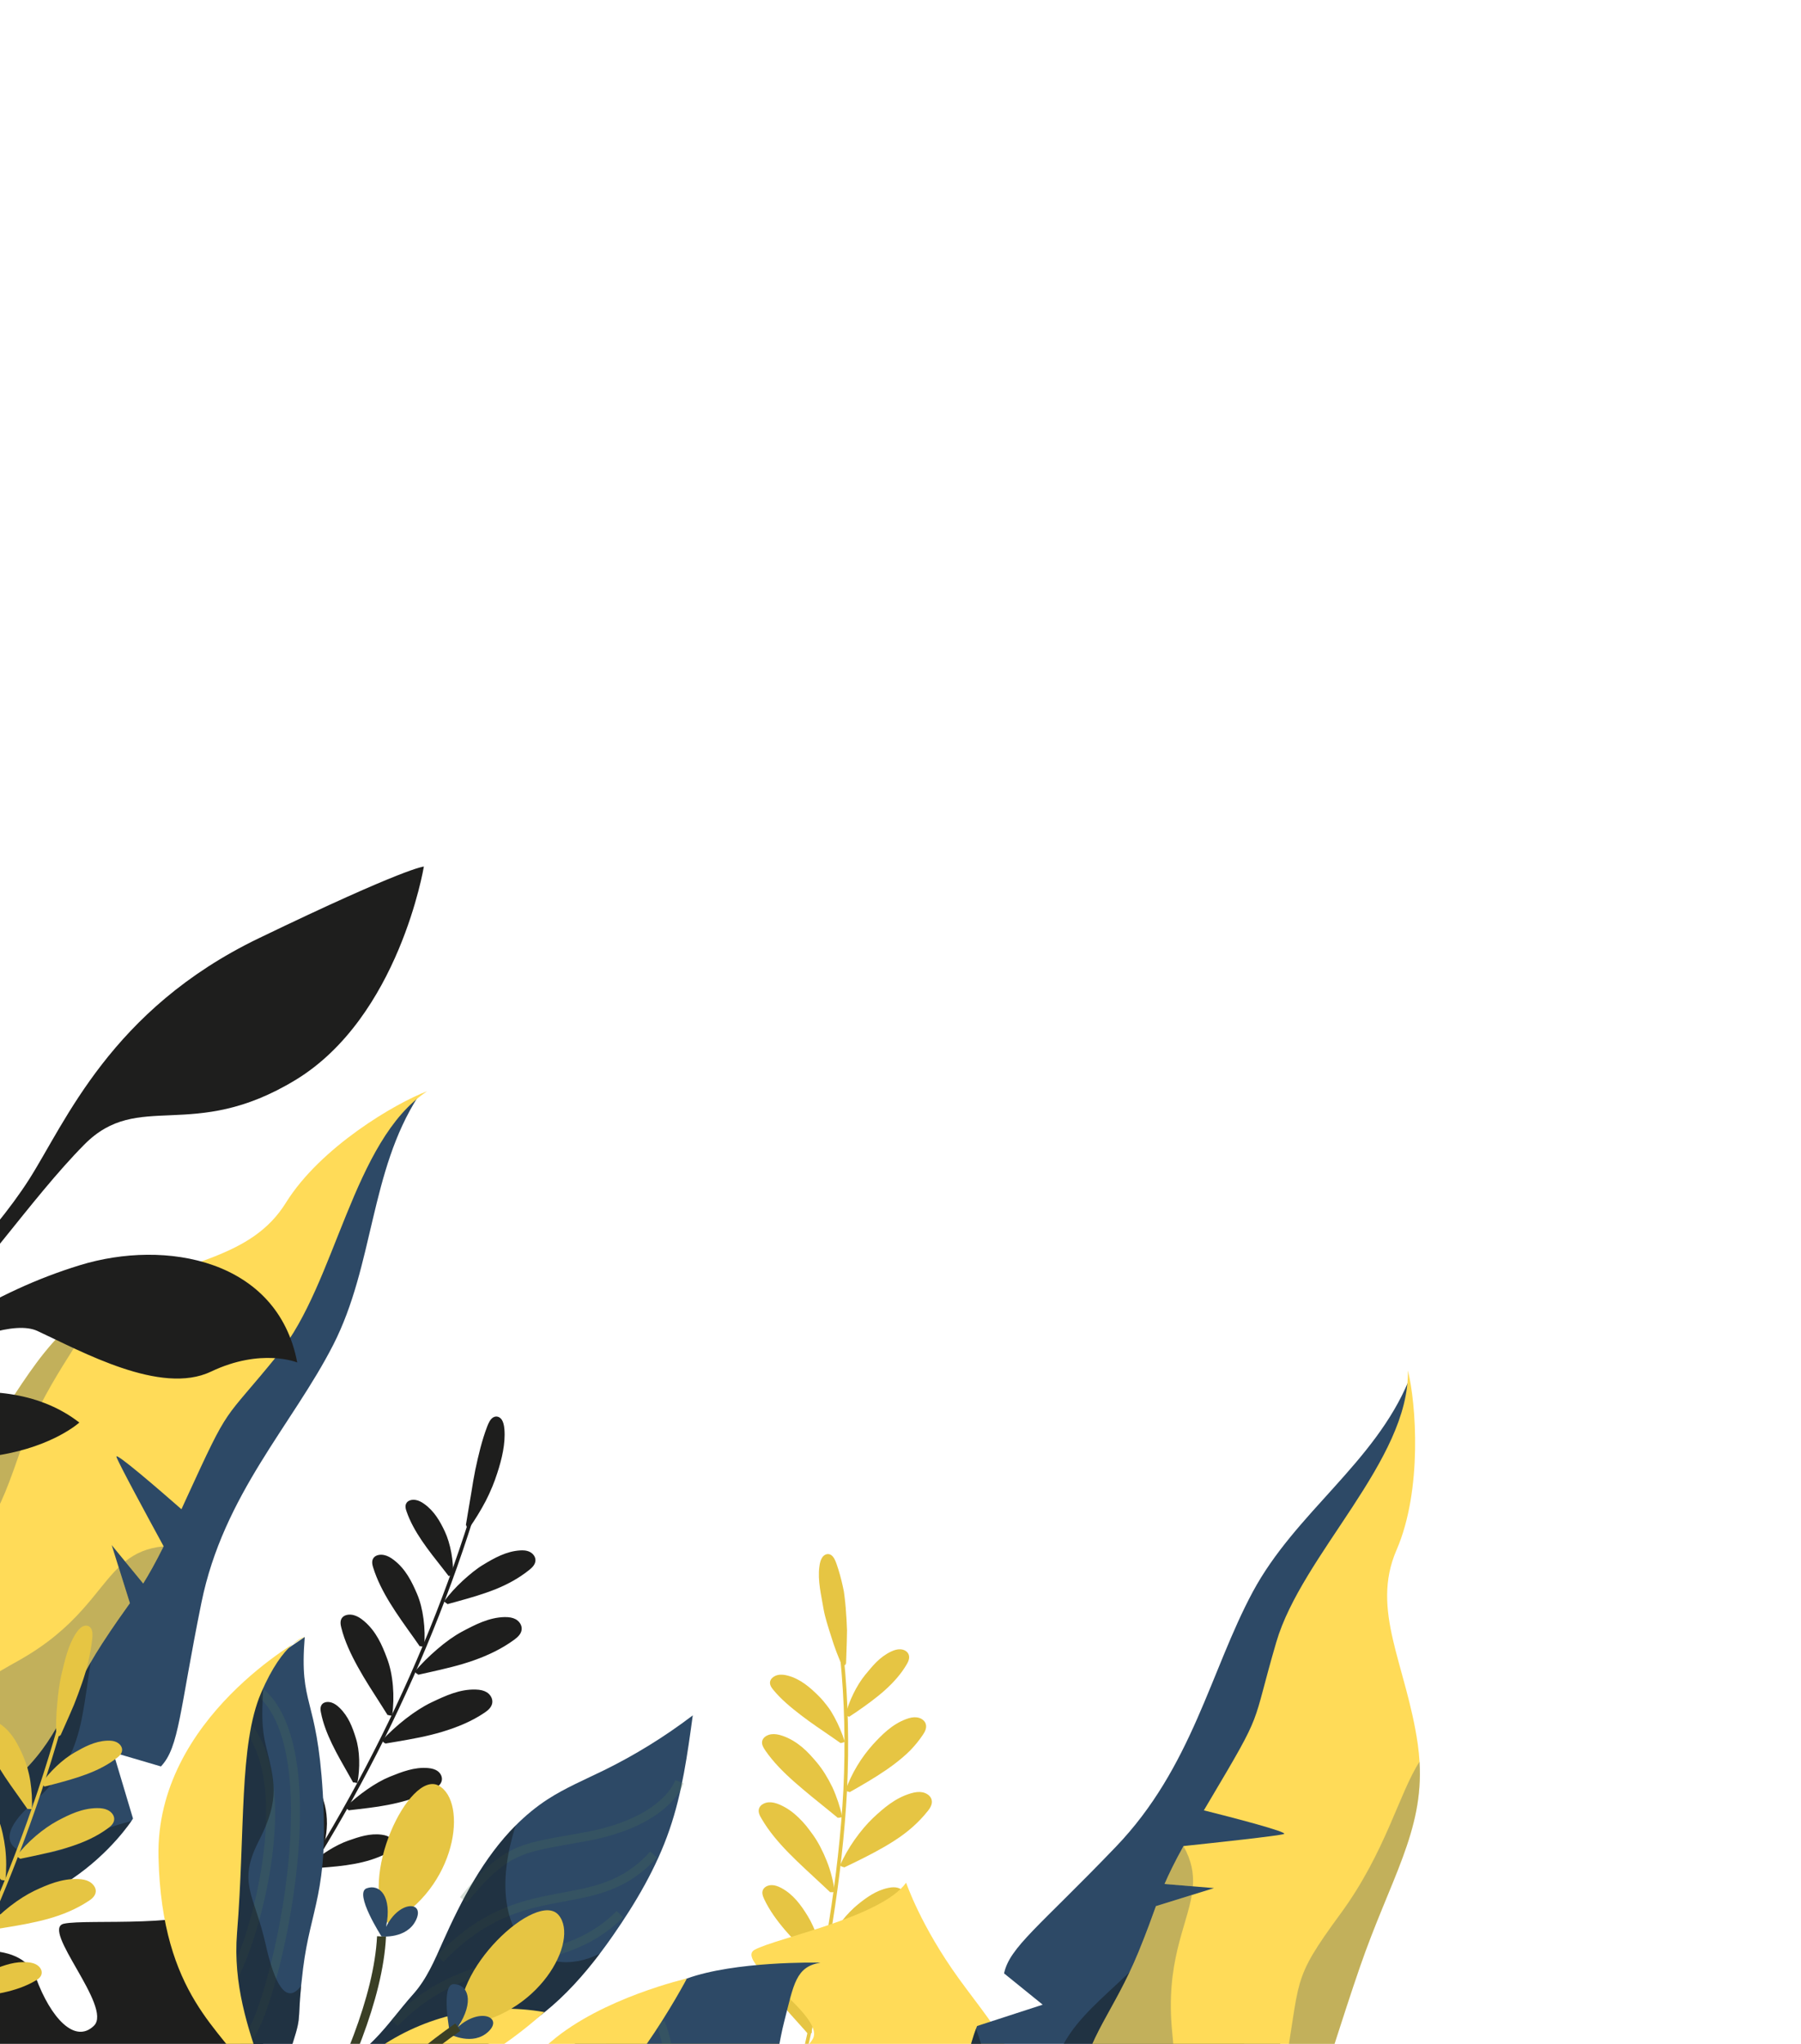 <svg width="201" height="228" viewBox="0 0 201 228" fill="none" xmlns="http://www.w3.org/2000/svg">
<path d="M24.882 222.707C37.165 206.794 46.722 188.699 52.813 169.427L52.425 169.303C46.346 188.526 36.815 206.585 24.56 222.457L24.882 222.707Z" fill="#1E1E1D"/>
<path d="M52.177 170.356C52.799 169.494 53.426 168.472 53.984 167.424C54.534 166.373 54.979 165.277 55.289 164.297C55.805 162.722 56.209 161.023 56.085 159.474C56.056 159.117 55.99 158.758 55.83 158.51C55.67 158.261 55.389 158.146 55.128 158.304C54.86 158.467 54.686 158.86 54.547 159.226C54.215 160.105 53.945 160.996 53.725 161.9C53.497 162.8 53.283 163.708 53.121 164.625C52.813 166.471 52.501 168.323 52.191 170.172" fill="#1E1E1D"/>
<path d="M52.339 170.484C52.991 169.578 53.636 168.523 54.198 167.46C54.749 166.391 55.186 165.308 55.489 164.357C56.01 162.766 56.423 161.05 56.296 159.447C56.255 158.962 56.163 158.625 56.008 158.385C55.771 158.023 55.373 157.917 55.035 158.121C54.715 158.316 54.525 158.732 54.365 159.152C53.769 160.719 53.394 162.341 53.045 163.967C52.88 164.78 52.744 165.601 52.616 166.422C52.476 167.24 52.344 168.053 52.204 168.862L51.994 170.141L52.07 170.156L52.021 170.226L52.339 170.484ZM55.426 158.456C55.522 158.477 55.604 158.556 55.66 158.639C55.78 158.818 55.849 159.095 55.883 159.501C56.005 161.021 55.605 162.689 55.095 164.235C54.841 165.041 54.474 165.947 54.041 166.863C53.589 167.773 53.056 168.685 52.508 169.513L52.604 168.932C52.74 168.13 52.876 167.319 53.012 166.507C53.137 165.69 53.273 164.879 53.437 164.069C53.781 162.459 54.153 160.85 54.735 159.308C54.86 158.976 55.017 158.62 55.224 158.493C55.299 158.45 55.365 158.441 55.426 158.456Z" fill="#1E1E1D"/>
<path d="M50.342 175.793C50.426 174.224 50.089 172.303 49.455 170.94C48.947 169.843 48.303 168.708 47.218 167.933C46.964 167.754 46.681 167.591 46.365 167.531C46.052 167.472 45.702 167.538 45.548 167.747C45.39 167.962 45.468 168.257 45.558 168.523C46.006 169.801 46.699 170.991 47.542 172.173C48.375 173.348 49.345 174.511 50.237 175.688" fill="#1E1E1D"/>
<path d="M50.081 175.824L50.142 175.774L50.143 175.789L50.553 175.799C50.638 174.127 50.268 172.174 49.647 170.846C49.125 169.733 48.477 168.571 47.34 167.763C46.999 167.521 46.703 167.383 46.406 167.33C45.983 167.252 45.581 167.368 45.391 167.626C45.145 167.956 45.301 168.388 45.371 168.596C46.153 170.882 47.829 172.954 49.454 175.016C49.666 175.279 49.873 175.554 50.081 175.824ZM46.47 167.767C46.666 167.825 46.871 167.935 47.104 168.103C48.164 168.863 48.782 169.97 49.275 171.035C49.803 172.162 50.133 173.752 50.16 175.224L49.776 174.733C48.171 172.701 46.527 170.671 45.759 168.453C45.684 168.238 45.618 168.005 45.721 167.871C45.814 167.746 46.076 167.687 46.335 167.733C46.376 167.742 46.421 167.754 46.47 167.767Z" fill="#1E1E1D"/>
<path d="M49.72 178.766C50.836 177.255 52.53 175.662 54.029 174.735C55.249 173.997 56.571 173.261 58.039 173.175C58.377 173.155 58.73 173.175 59.036 173.322C59.339 173.473 59.578 173.779 59.552 174.11C59.525 174.45 59.247 174.715 58.979 174.934C57.675 175.989 56.225 176.729 54.666 177.304C53.106 177.88 51.477 178.305 49.882 178.744" fill="#1E1E1D"/>
<path d="M49.926 178.951L51.035 178.646C52.441 178.26 53.876 177.848 55.255 177.302C56.627 176.753 57.924 176.053 59.092 175.109C59.401 174.857 59.722 174.542 59.757 174.112C59.792 173.656 59.463 173.285 59.126 173.12C58.746 172.931 58.322 172.937 58.037 172.955C56.509 173.048 55.167 173.802 53.932 174.55C53.189 174.993 52.419 175.628 51.645 176.335C50.875 177.044 50.148 177.842 49.557 178.641L49.877 178.895L49.901 178.862L49.926 178.951ZM58.772 173.459C58.828 173.476 58.886 173.499 58.935 173.527C59.192 173.652 59.356 173.893 59.343 174.11C59.324 174.352 59.097 174.566 58.856 174.762C57.723 175.679 56.445 176.361 55.108 176.907C53.747 177.444 52.329 177.852 50.942 178.235L50.245 178.429C51.368 177.039 52.858 175.71 54.12 174.931C55.313 174.21 56.6 173.487 58.034 173.401C58.335 173.373 58.575 173.395 58.772 173.459Z" fill="#1E1E1D"/>
<path d="M47.14 183.674C47.303 181.804 47.065 179.532 46.35 177.871C45.78 176.535 45.102 175.175 43.846 174.197C43.557 173.97 43.224 173.765 42.855 173.681C42.484 173.594 42.066 173.655 41.871 173.887C41.67 174.13 41.744 174.483 41.839 174.798C42.07 175.562 42.386 176.309 42.762 177.047C43.135 177.783 43.554 178.503 44.017 179.22C44.942 180.657 46.009 182.08 47.02 183.537" fill="#1E1E1D"/>
<path d="M46.858 183.671L46.941 183.605L46.935 183.658L47.342 183.689C47.512 181.706 47.237 179.4 46.535 177.783C45.955 176.432 45.278 175.045 43.971 174.034C43.587 173.735 43.247 173.558 42.904 173.479C42.416 173.365 41.947 173.477 41.715 173.758C41.418 174.115 41.572 174.616 41.646 174.859C42.498 177.604 44.341 180.129 46.154 182.665C46.387 183.001 46.619 183.337 46.858 183.671ZM42.974 173.929C43.204 174.011 43.447 174.152 43.72 174.365C44.95 175.323 45.603 176.66 46.163 177.963C46.77 179.367 47.045 181.323 46.973 183.105L46.483 182.411C44.701 179.91 42.86 177.415 42.037 174.745C41.955 174.466 41.891 174.188 42.03 174.022C42.159 173.866 42.487 173.806 42.808 173.883C42.862 173.895 42.917 173.906 42.974 173.929Z" fill="#1E1E1D"/>
<path d="M46.435 186.638C47.12 185.797 47.982 184.948 48.882 184.182C49.769 183.407 50.718 182.719 51.619 182.228C53.084 181.445 54.62 180.651 56.306 180.617C56.697 180.612 57.102 180.647 57.446 180.834C57.789 181.022 58.049 181.391 58.014 181.773C57.975 182.167 57.642 182.462 57.325 182.705C55.76 183.857 54.02 184.631 52.21 185.22C50.397 185.808 48.479 186.198 46.618 186.619" fill="#1E1E1D"/>
<path d="M46.657 186.827L47.953 186.539C49.589 186.169 51.292 185.786 52.886 185.215C54.487 184.649 56.035 183.917 57.435 182.883C57.798 182.61 58.17 182.262 58.22 181.781C58.273 181.269 57.922 180.835 57.55 180.631C57.232 180.458 56.839 180.383 56.317 180.39C54.564 180.428 53.015 181.243 51.533 182.031C50.657 182.503 49.712 183.184 48.809 183.963C47.901 184.744 47.001 185.61 46.282 186.496L46.588 186.766L46.635 186.708L46.657 186.827ZM57.156 180.953C57.222 180.976 57.285 181.006 57.342 181.038C57.643 181.201 57.83 181.502 57.805 181.764C57.777 182.056 57.502 182.304 57.211 182.525C54.474 184.539 51.151 185.404 47.879 186.119L46.972 186.322C47.658 185.538 48.481 184.784 49.286 184.104C50.095 183.426 50.929 182.837 51.703 182.42C52.413 182.037 53.155 181.653 53.922 181.358C54.68 181.063 55.469 180.855 56.298 180.842C56.649 180.833 56.928 180.867 57.156 180.953Z" fill="#1E1E1D"/>
<path d="M43.562 191.369C43.846 189.365 43.705 186.895 43.002 185.069C42.455 183.6 41.798 182.103 40.492 180.99C40.188 180.731 39.838 180.489 39.442 180.379C39.045 180.269 38.6 180.315 38.372 180.556C38.139 180.804 38.2 181.188 38.288 181.532C38.697 183.19 39.513 184.813 40.428 186.408C41.347 188.005 42.428 189.595 43.439 191.221" fill="#1E1E1D"/>
<path d="M43.269 191.34L43.367 191.274L43.356 191.343L43.763 191.392C44.071 189.272 43.876 186.763 43.192 184.988C42.637 183.501 41.986 181.984 40.62 180.827C40.218 180.486 39.86 180.281 39.493 180.179C39.069 180.059 38.522 180.094 38.221 180.416C37.889 180.776 38.026 181.315 38.091 181.576C38.46 183.062 39.15 184.526 39.941 185.959C40.729 187.389 41.656 188.804 42.558 190.215C42.796 190.59 43.034 190.966 43.269 191.34ZM39.568 180.637C39.816 180.737 40.074 180.901 40.359 181.144C41.638 182.238 42.276 183.711 42.811 185.144C43.412 186.708 43.613 188.862 43.422 190.791L42.903 189.973C42.011 188.578 41.092 187.181 40.314 185.775C39.519 184.359 38.847 182.928 38.488 181.475C38.412 181.167 38.361 180.858 38.522 180.687C38.676 180.521 39.038 180.475 39.389 180.574C39.448 180.593 39.507 180.612 39.568 180.637Z" fill="#1E1E1D"/>
<path d="M42.759 194.306C44.265 192.691 46.35 190.999 48.237 190.097C49.766 189.383 51.338 188.642 53.064 188.696C53.459 188.707 53.871 188.764 54.208 188.972C54.545 189.179 54.792 189.564 54.734 189.952C54.67 190.351 54.321 190.632 53.988 190.861C50.713 193.051 46.791 193.651 42.948 194.295" fill="#1E1E1D"/>
<path d="M42.972 194.504L44.307 194.279C45.993 193.994 47.718 193.683 49.365 193.184C51.015 192.687 52.639 192.03 54.089 191.048C54.466 190.792 54.863 190.458 54.938 189.972C55.017 189.456 54.687 189.001 54.322 188.778C54.006 188.583 53.614 188.49 53.086 188.474C51.3 188.419 49.701 189.174 48.164 189.902C46.334 190.77 44.203 192.46 42.615 194.164L42.908 194.45L42.96 194.39L42.972 194.504ZM53.91 189.071C53.978 189.1 54.041 189.13 54.096 189.165C54.392 189.345 54.571 189.66 54.53 189.926C54.485 190.223 54.193 190.462 53.884 190.672C52.48 191.638 50.872 192.276 49.247 192.768C48.429 193.011 47.602 193.212 46.773 193.393C45.936 193.57 45.088 193.717 44.257 193.859L43.308 194.019C44.817 192.514 46.68 191.062 48.31 190.292C49.808 189.593 51.351 188.863 53.04 188.916C53.403 188.927 53.683 188.976 53.91 189.071Z" fill="#1E1E1D"/>
<path d="M39.684 198.863C39.978 197.318 39.982 195.406 39.517 193.95C39.154 192.786 38.71 191.584 37.746 190.653C37.524 190.44 37.265 190.235 36.963 190.131C36.662 190.028 36.309 190.041 36.123 190.222C35.931 190.409 35.962 190.711 36.015 190.984C36.531 193.635 38.147 196.141 39.602 198.742" fill="#1E1E1D"/>
<path d="M39.418 198.855L39.482 198.816L39.48 198.828L39.883 198.9C40.198 197.259 40.166 195.303 39.71 193.881C39.342 192.694 38.895 191.473 37.89 190.505C37.59 190.215 37.317 190.035 37.035 189.938C36.623 189.797 36.21 189.851 35.981 190.077C35.69 190.363 35.772 190.81 35.815 191.026C36.279 193.41 37.623 195.693 38.914 197.961C39.084 198.257 39.253 198.557 39.418 198.855ZM37.027 190.377C37.211 190.466 37.396 190.602 37.602 190.802C38.539 191.708 38.966 192.881 39.321 194.018C39.709 195.22 39.766 196.821 39.577 198.271L39.273 197.737C38.636 196.62 37.984 195.498 37.441 194.373C36.895 193.245 36.431 192.094 36.218 190.948C36.177 190.729 36.15 190.485 36.27 190.37C36.385 190.256 36.65 190.241 36.9 190.329C36.94 190.342 36.983 190.357 37.027 190.377Z" fill="#1E1E1D"/>
<path d="M38.702 201.737C40.06 200.428 41.904 199.077 43.552 198.401C44.885 197.862 46.275 197.322 47.731 197.45C48.069 197.48 48.412 197.551 48.691 197.744C48.971 197.938 49.163 198.279 49.095 198.6C49.025 198.935 48.714 199.158 48.423 199.336C45.52 201.019 42.178 201.359 38.859 201.741" fill="#1E1E1D"/>
<path d="M38.879 201.948L40.028 201.815C40.753 201.73 41.488 201.642 42.224 201.53C42.95 201.417 43.671 201.279 44.389 201.106C45.823 200.763 47.221 200.275 48.521 199.521C48.858 199.318 49.217 199.052 49.304 198.629C49.386 198.24 49.189 197.808 48.818 197.553C48.554 197.373 48.219 197.27 47.765 197.231C46.246 197.1 44.84 197.66 43.49 198.203C41.887 198.857 40.002 200.208 38.568 201.587L38.847 201.888L38.878 201.859L38.879 201.948ZM48.423 197.841C48.478 197.868 48.528 197.896 48.574 197.931C48.809 198.095 48.943 198.356 48.898 198.57C48.851 198.805 48.6 198.987 48.334 199.146C47.081 199.884 45.701 200.354 44.293 200.693C42.885 201.031 41.444 201.229 40.002 201.394L39.282 201.478C40.624 200.29 42.227 199.169 43.621 198.603C44.265 198.337 44.938 198.078 45.62 197.895C46.298 197.709 46.994 197.608 47.703 197.668C48.001 197.694 48.236 197.751 48.423 197.841Z" fill="#1E1E1D"/>
<path d="M36.014 205.544C36.172 204.918 36.267 204.205 36.284 203.499C36.293 202.79 36.221 202.082 36.065 201.477C35.818 200.498 35.502 199.485 34.747 198.68C34.572 198.493 34.368 198.314 34.125 198.215C33.881 198.117 33.584 198.114 33.424 198.258C33.256 198.407 33.27 198.658 33.3 198.889C33.446 199.998 33.84 201.087 34.336 202.181C34.82 203.269 35.401 204.351 35.949 205.451" fill="#1E1E1D"/>
<path d="M35.763 205.543L35.836 205.505L36.213 205.59C36.383 204.919 36.476 204.177 36.489 203.451C36.492 202.719 36.415 202.013 36.264 201.415C36.021 200.462 35.692 199.381 34.897 198.531C34.657 198.275 34.438 198.115 34.202 198.02C33.858 197.884 33.501 197.913 33.289 198.099C33.021 198.336 33.071 198.724 33.097 198.911C33.23 199.91 33.56 200.898 33.981 201.881C34.396 202.86 34.89 203.822 35.38 204.783L35.763 205.543ZM34.147 198.452C34.291 198.528 34.439 198.648 34.596 198.82C35.324 199.605 35.625 200.586 35.866 201.534C35.992 202.019 36.058 202.584 36.075 203.173C36.084 203.757 36.031 204.362 35.931 204.942L35.745 204.581C34.799 202.707 33.752 200.772 33.499 198.851C33.476 198.675 33.465 198.486 33.556 198.407C33.642 198.329 33.854 198.326 34.044 198.404C34.078 198.418 34.112 198.432 34.147 198.452Z" fill="#1E1E1D"/>
<path d="M34.617 208.209C35.825 207.119 37.484 206.029 38.944 205.524C40.12 205.116 41.33 204.705 42.594 204.884C42.884 204.925 43.181 205.002 43.414 205.179C43.647 205.356 43.799 205.66 43.73 205.935C43.654 206.219 43.378 206.396 43.114 206.534C41.851 207.206 40.454 207.559 39.045 207.789C37.626 208.014 36.198 208.112 34.756 208.212" fill="#1E1E1D"/>
<path d="M34.757 208.428L35.762 208.359C38.266 208.166 40.897 207.928 43.191 206.731C43.498 206.566 43.826 206.348 43.925 205.979C44.014 205.636 43.858 205.246 43.541 205.003C43.316 204.83 43.029 204.725 42.63 204.671C41.31 204.484 40.07 204.906 38.884 205.322C37.464 205.817 35.757 206.899 34.481 208.053L34.746 208.365L34.755 208.356L34.757 208.428ZM43.156 205.282C43.202 205.308 43.243 205.336 43.28 205.361C43.467 205.503 43.57 205.729 43.524 205.894C43.475 206.082 43.255 206.225 43.025 206.344C40.814 207.508 38.211 207.738 35.749 207.931L35.207 207.974C36.361 207.003 37.797 206.148 38.995 205.725C40.143 205.335 41.321 204.924 42.548 205.101C42.803 205.137 43 205.195 43.156 205.282Z" fill="#1E1E1D"/>
<path d="M-56.66 254.475C-57.395 260.168 -52.796 272.813 -45.13 281.736C-40.889 286.68 -35.711 290.481 -29.978 291.328C-22.971 301.438 -15.057 306.61 -7.948 308.853C0.604 311.556 7.975 309.999 11.165 307.668C17.001 303.402 -7.437 289.08 -3.469 285.91C0.507 282.739 16.203 304.035 20.098 301.571C23.996 299.118 28.244 289.608 30.748 282.798C33.242 275.991 5.443 270.989 7.513 265.431C9.584 259.873 30.023 275.051 32.077 268.335C34.129 261.618 32.693 253.787 31.545 247.289C30.393 240.788 12.793 245.472 12.744 241.994C12.704 238.515 18.484 237.282 26.25 237.725C34.016 238.158 30.452 231.244 28.044 224.317C25.637 217.39 25.479 212.309 25.479 212.309C21.684 215.213 9.805 214.025 7.139 214.594C4.463 215.162 12.603 223.888 10.49 225.971C8.375 228.044 5.666 225.137 4.001 220.606C2.342 216.082 -5.489 217.518 -10.908 219.368C-16.324 221.221 -6.687 235.907 -10.773 237.475C-14.858 239.044 -15.936 224.16 -19.156 223.219C-22.379 222.286 -33.536 228.844 -37.383 234.781C-41.234 240.717 -26.706 260.869 -32.141 261.562C-37.573 262.256 -40.261 239.813 -43.011 241.096C-45.753 242.393 -55.525 245.63 -56.66 254.475ZM-17.248 250.527C-17.973 253.344 -20.681 254.22 -23.067 251.621C-23.633 251.006 -23.887 250.35 -23.909 249.703C-24.036 246.456 -18.437 243.357 -17.566 246.025C-16.983 247.789 -16.937 249.328 -17.248 250.527ZM-15.091 288.472C-13.911 287.581 -12.45 287.123 -11.375 287.822C-9.94 288.755 -9.786 290.476 -10.733 291.726C-11.509 292.772 -13.044 293.497 -15.22 293.186C-18.247 292.755 -17.088 289.989 -15.091 288.472ZM-21.948 260.578C-24.015 258.862 -19.975 257.016 -18.799 258.313C-17.164 260.124 -19.879 262.29 -21.948 260.578Z" fill="#1E1E1D"/>
<path opacity="0.29" d="M-48.119 269.543C-46.838 272.655 -46.336 277.344 -45.128 281.741C-40.888 286.685 -35.71 290.486 -29.977 291.333C-22.97 301.443 -15.056 306.615 -7.946 308.858C-5.3 304.551 -4.921 296.264 -10.736 291.724C-11.513 292.77 -13.048 293.495 -15.223 293.184C-18.249 292.758 -17.088 289.989 -15.093 288.475C-20.098 283.253 -15.799 276.966 -10.944 274.413C-5.331 271.457 -6.148 279.625 1.419 276.898C8.991 274.163 4.194 268.152 -0.687 265.507C-5.565 262.873 -4.051 256.472 1.006 253.951C6.069 251.435 10.605 256.227 10.611 251.747C10.617 247.267 8.034 247.177 6.653 244.435C5.269 241.69 14.5 234.76 11.96 232.588C9.418 230.411 5.354 228.559 3.691 233.546C2.09 238.381 0.371 243.393 0.264 243.702C-0.672 237.85 -4.218 243.717 -6.357 248.644C-8.504 253.58 -12.46 256.029 -16.512 251.289C-16.751 251.015 -16.994 250.757 -17.25 250.53C-17.975 253.347 -20.683 254.224 -23.069 251.625C-23.635 251.009 -23.89 250.353 -23.911 249.706C-25.706 250.753 -26.926 252.844 -26.645 255.532C-26.017 261.474 -21.79 265.532 -24.689 269.189C-27.588 272.845 -29.698 275.7 -32.365 273.705C-35.024 271.713 -37.103 262.719 -41.665 260.813C-46.228 258.902 -50.773 263.072 -48.119 269.543ZM-21.948 260.578C-24.015 258.862 -19.975 257.016 -18.799 258.313C-17.164 260.123 -19.879 262.29 -21.948 260.578Z" fill="#1E1E1D"/>
<path d="M46.694 122.281L44.586 123.947L37.379 129.252C37.379 129.252 26.99 142.297 26.682 143.04C26.365 143.782 -4.607 174.338 -4.607 174.338C-4.607 174.338 -6.106 176.26 -8.481 179.354C-16.391 189.643 -34.026 212.907 -38.679 221.705C-40.05 224.301 -40.296 225.634 -38.828 225.012C-38.418 224.839 -37.972 224.659 -37.491 224.475C-28.627 221.1 -8.339 216.36 -7.694 216.183C-7.012 215.999 -5.946 212.346 -5.946 212.346L-4.898 215.141C-4.898 215.141 0.683 213.853 6.331 210.65C11.138 207.925 13.928 204.203 14.656 203.153C14.783 202.967 14.844 202.866 14.844 202.866L12.638 195.487L17.96 197.052C20.012 194.893 20.025 190.861 22.479 178.788C24.935 166.711 32.641 158.925 37.194 150.014C41.742 141.102 41.275 130.688 46.694 122.281Z" fill="#2D4966"/>
<path opacity="0.46" d="M-8.484 179.352C-16.394 189.64 -34.029 212.905 -38.682 221.703C-38.285 222.714 -37.887 223.656 -37.494 224.473C-28.63 221.098 -8.342 216.357 -7.697 216.181C-7.015 215.997 -5.949 212.344 -5.949 212.344L-4.901 215.138C-4.901 215.138 0.68 213.85 6.328 210.648C11.135 207.923 13.925 204.201 14.653 203.151C12.284 203.737 9.883 204.673 8.573 205.538C4.82 208.025 -2.997 206.947 3.659 201.123C10.313 195.293 8.753 190.358 11.015 180.9C11.014 180.895 0.423 179.307 -8.484 179.352Z" fill="#131719"/>
<path d="M11.015 145.479C4.373 149.499 2.114 155.595 -4.036 163.972C-10.695 173.05 -23.775 189.044 -28.037 197.202C-32.304 205.36 -32.093 213.226 -37.357 219.375C-42.618 225.527 -66.482 240.33 -66.482 240.33L-64.09 242.433C-64.09 242.433 -47.411 231.369 -40.074 226.841C-32.736 222.319 -20.46 216.19 -12.195 211.046C-5.289 206.754 -4.095 204.376 -0.735 200.847L-6.958 193.52L2.597 197.611C7.02 193.158 7.433 189.462 11.39 183.361C12.758 181.258 13.689 179.977 14.497 178.84L13.242 174.837L12.47 172.369L13.967 174.192L15.982 176.644C16.63 175.601 17.334 174.36 18.263 172.498C16.609 169.467 13.155 163.1 12.995 162.51C12.839 161.928 17.736 166.156 20.25 168.36C20.416 167.995 20.594 167.609 20.777 167.207C25.824 156.201 24.658 158.972 31.08 151.051C37.501 143.134 39.326 127.258 47.669 121.733C44.196 123.032 35.778 127.941 31.906 134.173C28.029 140.407 20.784 140.535 12.755 144.522C12.14 144.828 11.565 145.146 11.015 145.479Z" fill="#FFDB58"/>
<path opacity="0.29" d="M13.967 174.192L15.982 176.645C16.63 175.601 17.334 174.36 18.263 172.498C16.402 172.677 15.091 173.284 13.967 174.192Z" fill="#2D4966"/>
<path opacity="0.29" d="M-4.036 163.972C-10.695 173.05 -23.775 189.044 -28.037 197.202C-32.304 205.36 -32.093 213.226 -37.357 219.375C-42.618 225.527 -66.482 240.33 -66.482 240.33L-64.09 242.433C-64.09 242.433 -47.411 231.369 -40.074 226.841C-32.736 222.319 -20.46 216.19 -12.195 211.046C-5.289 206.754 -4.095 204.376 -0.735 200.847L-6.958 193.52L2.597 197.611C7.02 193.158 7.433 189.462 11.39 183.361C12.758 181.258 13.689 179.977 14.497 178.84L13.242 174.837C10.622 177.393 8.673 181.581 1.958 185.307C-8.07 190.872 -10.135 194.658 -14.869 198.063C-19.608 201.47 -17.071 185.806 -9.148 177.875C-1.228 169.941 -1.045 171.435 2.093 162.364C4.871 154.33 9.452 149.326 11.024 145.479C4.377 149.501 2.116 155.592 -4.036 163.972Z" fill="#2D4966"/>
<path d="M-19.364 158.413C-8.733 143.198 -0.948 121.44 -3.055 108.639C-5.159 95.839 -18.405 80.326 -18.383 77.905C-18.383 77.905 -25.123 88.198 -24.991 99.923C-24.86 111.648 -16.659 116.691 -12.068 123.064C-7.478 129.436 -11.438 140.812 -15.489 149.143C-19.542 157.478 -35.791 182.13 -35.791 182.13L-53.918 208.747L-52.253 209.879L-19.364 158.413Z" fill="#1E1E1D"/>
<path d="M-17.787 155.7C-8.571 145.74 -0.863 138.001 3.231 131.59C7.324 125.178 12.351 112.639 28.866 104.673C45.382 96.707 47.306 96.667 47.306 96.667C47.306 96.667 44.533 113.451 32.989 120.469C21.444 127.487 15.487 121.537 9.409 127.68C3.332 133.823 -2.653 143.006 -8.846 148.529C-15.043 154.049 -20.555 159.766 -20.555 159.766L-17.787 155.7Z" fill="#1E1E1D"/>
<path d="M-20.047 158.223C-8.546 149.279 -0.679 144.086 8.902 141.14C18.484 138.193 30.991 140.488 33.172 151.987C33.172 151.987 29.156 150.334 23.547 153.008C17.938 155.681 9.115 150.757 4.177 148.473C-0.763 146.192 -16.614 155.958 -21.869 160.497L-20.047 158.223Z" fill="#1E1E1D"/>
<path d="M-22.949 163.279C-13.942 155.613 0.545 152.22 8.853 158.691C8.853 158.691 5.972 161.33 -0.114 162.326C-6.203 163.32 -7.254 156.923 -11.051 158.126C-14.847 159.328 -24.451 164.695 -24.451 164.695L-22.949 163.279Z" fill="#1E1E1D"/>
<path d="M85.914 243.507C87.213 238.704 88.465 233.884 89.598 229.035C89.871 227.819 90.168 226.612 90.423 225.396L91.194 221.745L91.888 218.08C92.131 216.862 92.303 215.627 92.515 214.405C93.294 209.494 93.866 204.555 94.13 199.598C94.361 194.641 94.263 189.679 93.753 184.761L94.16 184.718C94.671 189.659 94.769 194.646 94.539 199.617C94.277 204.588 93.704 209.546 92.919 214.467C92.709 215.695 92.531 216.931 92.292 218.152L91.593 221.824L90.818 225.482C90.565 226.704 90.268 227.911 89.989 229.128C88.854 233.981 87.604 238.806 86.303 243.613L85.914 243.507Z" fill="#E6C543"/>
<path d="M94.197 185.779C93.757 184.819 93.341 183.727 93.001 182.631C92.846 182.082 92.639 181.541 92.492 181.011C92.339 180.482 92.212 179.967 92.115 179.479C91.856 177.905 91.441 176.3 91.644 174.793C91.689 174.444 91.764 174.094 91.934 173.848C92.104 173.602 92.385 173.484 92.637 173.643C92.896 173.807 93.058 174.201 93.184 174.57C93.488 175.454 93.725 176.358 93.916 177.268C94.088 178.181 94.156 179.111 94.227 180.038C94.396 181.889 94.264 183.762 94.212 185.61" fill="#E6C543"/>
<path d="M94.382 185.691L94.347 185.611L94.423 185.617L94.466 184.337C94.491 183.525 94.527 182.7 94.531 181.875C94.501 181.051 94.459 180.224 94.388 179.39C94.354 178.975 94.312 178.558 94.261 178.147L94.179 177.527L94.05 176.913C93.871 176.098 93.649 175.292 93.377 174.501C93.23 174.078 93.055 173.657 92.744 173.46C92.42 173.256 92.019 173.372 91.772 173.729C91.606 173.968 91.501 174.297 91.445 174.765C91.237 176.316 91.656 177.938 91.917 179.517C92.085 180.452 92.437 181.527 92.788 182.629C93.127 183.734 93.55 184.857 94.014 185.864L94.382 185.691ZM92.536 173.825C92.74 173.953 92.882 174.308 92.996 174.638C93.264 175.413 93.477 176.2 93.653 177.004L93.779 177.607L93.859 178.216C93.907 178.622 93.948 179.032 93.983 179.439C94.049 180.256 94.091 181.074 94.123 181.885C94.124 182.703 94.086 183.513 94.062 184.317L94.04 184.898C93.661 183.99 93.33 183.02 93.052 182.081C92.731 181.144 92.477 180.236 92.322 179.436C92.067 177.887 91.655 176.302 91.855 174.817C91.904 174.42 91.986 174.148 92.108 173.973C92.162 173.892 92.248 173.813 92.344 173.792C92.401 173.773 92.47 173.784 92.536 173.825Z" fill="#E6C543"/>
<path d="M94.509 191.418C94.744 190.671 95.008 189.866 95.394 189.092C95.769 188.321 96.219 187.582 96.708 186.983C96.904 186.742 97.11 186.498 97.318 186.259C97.526 186.02 97.733 185.785 97.96 185.562C98.413 185.12 98.924 184.724 99.538 184.436C99.821 184.305 100.131 184.194 100.452 184.205C100.772 184.216 101.103 184.368 101.213 184.63C101.332 184.902 101.201 185.203 101.059 185.465C100.364 186.725 99.33 187.781 98.221 188.73C97.66 189.206 97.07 189.651 96.474 190.083C95.877 190.516 95.267 190.931 94.642 191.347" fill="#E6C543"/>
<path d="M95.611 190.951C97.736 189.481 99.936 187.858 101.236 185.592C101.346 185.387 101.578 184.956 101.4 184.539C101.26 184.213 100.889 183.992 100.455 183.983C100.153 183.972 99.835 184.056 99.456 184.232C98.82 184.535 98.288 184.943 97.826 185.394C97.365 185.851 96.964 186.351 96.557 186.837C96.081 187.421 95.622 188.159 95.239 188.944C95.047 189.337 94.871 189.743 94.719 190.149C94.571 190.556 94.443 190.961 94.319 191.358L94.707 191.473L94.71 191.46L94.749 191.524C95.031 191.336 95.321 191.144 95.611 190.951ZM100.451 184.433C100.713 184.44 100.963 184.57 101.028 184.728C101.103 184.896 100.993 185.133 100.879 185.345C100.591 185.894 100.214 186.402 99.795 186.883C99.381 187.366 98.924 187.815 98.446 188.244C97.487 189.099 96.424 189.864 95.383 190.59L94.874 190.94C95.309 189.563 96.047 188.117 96.857 187.127C97.643 186.189 98.422 185.205 99.618 184.645C99.883 184.522 100.103 184.454 100.305 184.436C100.356 184.436 100.403 184.435 100.451 184.433Z" fill="#E6C543"/>
<path d="M94.091 194.378C93.549 192.6 92.533 190.617 91.284 189.409C90.31 188.43 89.242 187.483 87.856 187.114C87.535 187.028 87.191 186.976 86.859 187.043C86.528 187.109 86.213 187.321 86.145 187.601C86.077 187.89 86.272 188.167 86.469 188.408C86.948 188.988 87.489 189.524 88.079 190.031C88.668 190.539 89.303 191.024 89.931 191.497C91.204 192.442 92.592 193.335 93.945 194.297" fill="#E6C543"/>
<path d="M93.884 194.398L93.895 194.437L94.286 194.315C93.999 193.374 93.586 192.401 93.103 191.519C92.984 191.298 92.857 191.083 92.73 190.876C92.593 190.669 92.453 190.469 92.306 190.28C92.019 189.9 91.727 189.554 91.434 189.26C90.447 188.269 89.362 187.303 87.922 186.922C87.65 186.849 87.234 186.766 86.823 186.85C86.464 186.924 86.047 187.177 85.954 187.559C85.865 187.92 86.087 188.25 86.317 188.523C87.167 189.559 88.261 190.465 89.379 191.323C90.494 192.185 91.707 192.989 92.897 193.809L93.838 194.465L93.884 194.398ZM87.796 187.305C89.148 187.669 90.189 188.596 91.139 189.553C92.191 190.57 93.127 192.228 93.711 193.881L93.119 193.471C91.945 192.665 90.748 191.874 89.648 191.026C88.521 190.185 87.467 189.297 86.63 188.288C86.453 188.071 86.293 187.847 86.343 187.641C86.39 187.457 86.615 187.289 86.893 187.234C86.95 187.224 87.007 187.214 87.065 187.209C87.278 187.197 87.513 187.226 87.796 187.305Z" fill="#E6C543"/>
<path d="M94.54 199.823C94.848 198.954 95.28 198.023 95.806 197.14C96.323 196.257 96.966 195.426 97.564 194.756C98.555 193.685 99.651 192.561 101.163 191.995C101.512 191.864 101.894 191.764 102.268 191.805C102.646 191.848 103.017 192.061 103.121 192.385C103.228 192.72 103.038 193.067 102.84 193.363C102.364 194.082 101.814 194.732 101.207 195.331C100.579 195.928 99.897 196.472 99.182 196.982C97.754 198 96.209 198.883 94.691 199.753" fill="#E6C543"/>
<path d="M95.855 199.334C97.186 198.565 98.54 197.748 99.791 196.804C100.415 196.331 101.017 195.832 101.566 195.284C102.097 194.736 102.586 194.145 103.011 193.5C103.162 193.272 103.476 192.794 103.317 192.303C103.192 191.916 102.788 191.629 102.294 191.577C101.941 191.539 101.564 191.603 101.1 191.783C99.531 192.376 98.425 193.519 97.42 194.605C96.837 195.256 96.202 196.082 95.67 196.975C95.129 197.868 94.676 198.829 94.354 199.747L94.734 199.894L94.753 199.844L94.8 199.935L95.855 199.334ZM102.249 192.033C102.577 192.072 102.865 192.251 102.933 192.462C103.007 192.69 102.856 192.96 102.685 193.224C101.061 195.735 98.272 197.426 95.659 198.958L94.933 199.379C95.571 197.746 96.656 196.046 97.714 194.915C98.679 193.866 99.748 192.764 101.23 192.21C101.56 192.087 101.833 192.025 102.076 192.025C102.133 192.024 102.193 192.025 102.249 192.033Z" fill="#E6C543"/>
<path d="M93.803 202.736C93.576 201.689 93.212 200.57 92.749 199.526C92.25 198.481 91.656 197.514 91.021 196.762C90.51 196.155 89.978 195.553 89.367 195.034C88.739 194.52 88.051 194.089 87.261 193.815C86.896 193.69 86.501 193.595 86.114 193.645C85.727 193.695 85.355 193.907 85.262 194.224C85.165 194.548 85.389 194.883 85.589 195.177C86.569 196.599 87.859 197.848 89.282 199.054C90.677 200.259 92.174 201.414 93.645 202.633" fill="#E6C543"/>
<path d="M93.591 202.715L93.608 202.785L94.005 202.694C93.764 201.588 93.386 200.434 92.902 199.379C92.391 198.322 91.793 197.362 91.183 196.633C90.662 196.02 90.135 195.408 89.499 194.884C88.859 194.358 88.153 193.917 87.334 193.636C86.849 193.468 86.454 193.415 86.092 193.46C85.676 193.512 85.197 193.758 85.076 194.176C84.957 194.572 85.204 194.957 85.427 195.293C86.305 196.563 87.436 197.705 88.676 198.795C89.916 199.885 91.205 200.919 92.505 201.968L93.527 202.805L93.591 202.715ZM87.2 194C87.975 194.27 88.654 194.692 89.256 195.201C89.846 195.708 90.37 196.3 90.87 196.892C91.415 197.538 91.944 198.371 92.41 199.29C92.857 200.212 93.213 201.22 93.474 202.215L92.758 201.633C92.121 201.118 91.481 200.601 90.841 200.085L89.901 199.302C89.581 199.039 89.27 198.777 88.963 198.507C87.737 197.434 86.624 196.317 85.769 195.073C85.576 194.801 85.399 194.525 85.47 194.28C85.535 194.064 85.814 193.883 86.151 193.839C86.218 193.829 86.285 193.825 86.358 193.828C86.599 193.832 86.872 193.887 87.2 194Z" fill="#E6C543"/>
<path d="M93.933 208.207C94.699 206.37 96.155 204.317 97.57 202.964C98.733 201.886 100.012 200.767 101.692 200.277C102.082 200.163 102.498 200.088 102.905 200.161C103.311 200.238 103.695 200.495 103.777 200.849C103.866 201.216 103.628 201.574 103.39 201.875C101.121 204.814 97.502 206.476 94.104 208.143" fill="#E6C543"/>
<path d="M95.38 207.759C96.879 207.024 98.406 206.248 99.826 205.328C101.257 204.414 102.506 203.333 103.546 202.023C103.727 201.793 104.103 201.312 103.977 200.784C103.87 200.308 103.376 200.014 102.94 199.933C102.564 199.863 102.153 199.904 101.648 200.056C99.911 200.565 98.616 201.704 97.439 202.798C96.067 204.109 94.564 206.178 93.746 208.116L94.116 208.29L94.143 208.226L94.191 208.332C94.588 208.148 94.982 207.953 95.38 207.759ZM102.865 200.386C103.219 200.453 103.525 200.676 103.581 200.917C103.644 201.172 103.455 201.459 103.242 201.732C102.234 203.008 100.994 204.066 99.602 204.969C98.201 205.871 96.69 206.643 95.21 207.37L94.344 207.792C95.159 206.058 96.491 204.285 97.703 203.128C98.84 202.072 100.091 200.97 101.741 200.491C102.109 200.384 102.409 200.341 102.678 200.361C102.743 200.369 102.805 200.376 102.865 200.386Z" fill="#E6C543"/>
<path d="M92.971 211.064C92.808 209.987 92.537 208.827 92.107 207.732C91.678 206.638 91.151 205.61 90.568 204.798C89.648 203.486 88.52 202.187 86.975 201.51C86.616 201.351 86.222 201.229 85.829 201.247C85.433 201.269 85.041 201.461 84.919 201.78C84.796 202.108 84.982 202.469 85.177 202.788C86.977 205.859 90.04 208.29 92.823 210.954" fill="#E6C543"/>
<path d="M92.757 211.023L92.769 211.101L93.172 211.032C92.997 209.892 92.716 208.699 92.266 207.592C91.826 206.482 91.296 205.467 90.729 204.678C90.489 204.348 90.245 204.015 89.99 203.695C89.725 203.374 89.439 203.06 89.138 202.771C88.536 202.186 87.856 201.68 87.053 201.329C86.574 201.117 86.182 201.034 85.812 201.051C85.388 201.076 84.885 201.29 84.724 201.713C84.572 202.109 84.777 202.527 84.998 202.884C86.592 205.629 89.251 207.896 91.7 210.19C92.029 210.495 92.353 210.802 92.681 211.108L92.757 211.023ZM86.891 201.687C88.409 202.354 89.496 203.634 90.398 204.918C91.401 206.315 92.316 208.47 92.672 210.523L91.976 209.872C91.367 209.308 90.754 208.741 90.14 208.169C89.53 207.599 88.914 207.021 88.338 206.433C87.169 205.256 86.159 204.024 85.348 202.683C85.17 202.392 85.018 202.088 85.108 201.844C85.189 201.623 85.493 201.456 85.838 201.439C85.906 201.435 85.975 201.437 86.046 201.443C86.295 201.466 86.569 201.544 86.891 201.687Z" fill="#E6C543"/>
<path d="M92.769 216.504C93.45 215.11 94.666 213.586 95.849 212.631C96.806 211.863 97.853 211.085 99.179 210.818C99.485 210.755 99.815 210.725 100.123 210.809C100.431 210.892 100.715 211.111 100.763 211.385C100.813 211.671 100.612 211.922 100.412 212.138C98.507 214.225 95.616 215.312 92.906 216.468" fill="#E6C543"/>
<path d="M93.927 216.263C96.318 215.252 98.843 214.169 100.557 212.289C100.713 212.119 101.041 211.765 100.967 211.331C100.906 210.989 100.596 210.699 100.178 210.587C99.886 210.508 99.561 210.513 99.148 210.599C97.767 210.882 96.701 211.678 95.729 212.456C94.589 213.393 93.315 214.927 92.592 216.404L92.955 216.598L92.961 216.588L92.987 216.658L93.927 216.263ZM100.067 211.02C100.323 211.088 100.53 211.26 100.562 211.428C100.594 211.604 100.432 211.803 100.274 211.976C98.616 213.79 96.144 214.87 93.781 215.864L93.213 216.103C93.925 214.838 94.995 213.592 95.97 212.801C96.9 212.056 97.921 211.291 99.21 211.031C99.494 210.975 99.727 210.96 99.93 210.99C99.977 210.997 100.022 211.008 100.067 211.02Z" fill="#E6C543"/>
<path d="M91.71 219.325C91.558 217.475 90.869 215.301 89.958 213.839C89.591 213.251 89.203 212.66 88.743 212.128C88.273 211.599 87.74 211.133 87.097 210.787C86.804 210.628 86.476 210.496 86.137 210.493C85.797 210.49 85.451 210.633 85.331 210.907C85.203 211.185 85.347 211.513 85.483 211.804C86.822 214.588 89.331 216.832 91.585 219.223" fill="#E6C543"/>
<path d="M91.505 219.309L91.51 219.349L91.916 219.3C91.755 217.342 91.015 215.14 90.135 213.723C89.406 212.531 88.533 211.319 87.197 210.61C86.798 210.396 86.462 210.296 86.143 210.291C85.692 210.286 85.294 210.498 85.149 210.823C84.991 211.174 85.15 211.557 85.304 211.891C86.495 214.387 88.662 216.477 90.652 218.547L91.445 219.373L91.505 219.309ZM87.005 210.969C87.63 211.305 88.155 211.762 88.607 212.281C89.05 212.799 89.433 213.377 89.789 213.95C90.55 215.179 91.218 217.023 91.441 218.764L90.941 218.246C90.446 217.736 89.95 217.22 89.454 216.705C88.954 216.187 88.464 215.661 88.003 215.123C87.077 214.049 86.26 212.93 85.676 211.711C85.545 211.451 85.437 211.185 85.525 210.987C85.606 210.808 85.86 210.688 86.142 210.692C86.199 210.691 86.255 210.699 86.315 210.709C86.52 210.744 86.744 210.828 87.005 210.969Z" fill="#E6C543"/>
<path d="M91.22 223.918C91.849 222.793 92.885 221.575 93.895 220.837C94.716 220.245 95.618 219.652 96.72 219.493C96.974 219.457 97.246 219.446 97.5 219.527C97.753 219.608 97.978 219.799 98.006 220.025C98.035 220.256 97.858 220.456 97.686 220.621C96.85 221.424 95.84 222.027 94.751 222.539C93.651 223.045 92.48 223.459 91.333 223.892" fill="#E6C543"/>
<path d="M92.201 223.794C93.215 223.417 94.245 223.027 95.211 222.553C96.169 222.075 97.066 221.507 97.82 220.785C97.961 220.649 98.255 220.365 98.207 219.992C98.169 219.701 97.915 219.437 97.562 219.324C97.322 219.245 97.046 219.236 96.698 219.284C95.538 219.453 94.58 220.09 93.781 220.666C93.281 221.026 92.768 221.519 92.293 222.066C91.81 222.613 91.373 223.219 91.041 223.822L91.375 224.018L91.4 224.098L92.201 223.794ZM97.436 219.734C97.63 219.796 97.79 219.937 97.804 220.061C97.818 220.186 97.686 220.331 97.552 220.462C96.101 221.855 94.065 222.655 92.07 223.393L91.687 223.534C92.004 223.044 92.382 222.559 92.787 222.127C93.183 221.695 93.6 221.307 94.008 221.012C94.805 220.439 95.674 219.861 96.742 219.706C96.975 219.673 97.163 219.67 97.326 219.705C97.362 219.716 97.4 219.723 97.436 219.734Z" fill="#E6C543"/>
<path d="M90.407 226.793C90.313 225.181 89.8 223.268 89.073 221.961C88.496 220.905 87.789 219.832 86.715 219.18C86.465 219.027 86.189 218.901 85.897 218.882C85.604 218.863 85.295 218.98 85.179 219.213C85.056 219.458 85.159 219.749 85.272 220.008C86.325 222.516 88.399 224.554 90.3 226.7" fill="#E6C543"/>
<path d="M90.201 226.794L90.202 226.809L90.609 226.775C90.509 225.066 89.954 223.126 89.25 221.854C88.659 220.781 87.942 219.684 86.82 219.001C86.483 218.794 86.19 218.691 85.91 218.674C85.508 218.65 85.142 218.829 84.996 219.116C84.839 219.43 84.95 219.782 85.082 220.089C86.027 222.34 87.79 224.232 89.481 226.102L90.14 226.844L90.201 226.794ZM86.616 219.359C87.661 219.994 88.335 221.044 88.897 222.068C89.499 223.147 89.975 224.725 90.154 226.217L89.792 225.814C88.112 223.973 86.39 222.109 85.462 219.927C85.365 219.7 85.284 219.469 85.364 219.308C85.435 219.165 85.658 219.075 85.889 219.088C85.938 219.092 85.985 219.099 86.036 219.109C86.21 219.141 86.398 219.223 86.616 219.359Z" fill="#E6C543"/>
<path d="M34.649 274.102C35.588 279.764 43.644 290.545 53.559 296.873C59.047 300.38 65.105 302.525 70.837 301.686C80.466 309.344 89.538 312.011 96.99 312.105C105.958 312.225 112.567 308.607 114.948 305.451C119.302 299.684 91.771 293.024 94.654 288.845C97.544 284.661 118.723 300.519 121.74 297.036C124.762 293.561 126.083 283.231 126.518 275.988C126.942 268.749 98.882 271.988 99.26 266.067C99.637 260.146 123.586 268.778 123.619 261.754C123.643 254.729 120.01 247.645 117.031 241.758C114.051 235.87 98.553 245.432 97.502 242.117C96.458 238.797 101.637 235.948 109.201 234.13C116.763 232.306 111.354 226.713 107.052 220.777C102.746 214.839 101.129 210.021 101.129 210.021C98.335 213.9 86.618 216.189 84.227 217.5C81.832 218.818 92.144 224.822 90.721 227.426C89.293 230.022 85.861 228.025 82.96 224.161C80.065 220.31 72.981 223.943 68.327 227.281C63.672 230.619 77.144 241.896 73.684 244.576C70.225 247.255 64.896 233.316 61.541 233.345C58.182 233.382 49.398 242.878 47.423 249.675C45.451 256.469 65.179 271.572 60.173 273.803C55.174 276.037 46.121 255.321 43.857 257.348C41.603 259.385 33.183 265.306 34.649 274.102ZM71.245 258.945C71.362 261.85 69.026 263.472 65.989 261.671C65.27 261.246 64.834 260.689 64.627 260.074C63.566 257.001 68.034 252.419 69.64 254.723C70.707 256.249 71.194 257.707 71.245 258.945ZM84.258 294.652C85.131 293.459 86.397 292.597 87.625 292.957C89.269 293.433 89.912 295.039 89.366 296.508C88.928 297.734 87.662 298.871 85.488 299.202C82.476 299.661 82.785 296.677 84.258 294.652ZM69.64 269.924C67.167 268.877 70.503 265.942 72 266.849C74.093 268.108 72.118 270.963 69.64 269.924Z" fill="#FFDB58"/>
<path opacity="0.29" d="M47.174 286.06C49.302 288.67 51.132 293.013 53.559 296.874C59.047 300.381 65.104 302.525 70.837 301.686C80.466 309.344 89.538 312.011 96.989 312.105C98.283 307.22 96.251 299.177 89.373 296.503C88.935 297.73 87.669 298.866 85.495 299.197C82.475 299.661 82.788 296.679 84.26 294.649C77.959 291.093 80.264 283.831 84.175 279.984C88.695 275.534 90.269 283.592 96.73 278.794C103.189 273.99 96.858 269.619 91.425 268.496C85.995 267.384 85.597 260.82 89.71 256.946C93.831 253.076 99.559 256.353 98.274 252.062C96.987 247.774 94.485 248.431 92.375 246.2C90.259 243.971 97.097 234.672 94.034 233.328C90.974 231.976 86.546 231.378 86.396 236.632C86.259 241.72 86.062 247.018 86.043 247.344C83.457 242.013 81.753 248.653 81.132 253.989C80.5 259.338 77.417 262.821 72.172 259.45C71.865 259.255 71.556 259.082 71.245 258.936C71.362 261.841 69.026 263.463 65.989 261.662C65.27 261.237 64.834 260.68 64.627 260.065C63.212 261.585 62.647 263.941 63.692 266.431C66.011 271.939 71.227 274.603 69.508 278.938C67.786 283.271 66.591 286.619 63.462 285.477C60.339 284.338 55.753 276.329 50.835 275.821C45.913 275.329 42.764 280.634 47.174 286.06ZM69.64 269.924C67.167 268.877 70.503 265.942 72 266.849C74.093 268.108 72.118 270.964 69.64 269.924Z" fill="#2D4966"/>
<path d="M7.572 239.335C6.751 240.595 6.14 241.897 5.854 243.143C4.617 248.471 4.615 253.443 4.615 253.443C4.615 253.443 7.126 248.585 13.671 246.869C20.213 245.156 25.628 241.879 25.628 241.879C25.628 241.879 25.713 241.968 25.852 242.121L25.855 242.123C26.617 242.974 29.005 245.869 28.212 248.022C27.275 250.566 29.299 245.585 29.299 245.585C29.054 241.413 27.398 237.601 25.247 234.941C23.226 232.443 20.76 230.957 18.615 231.135C15.221 231.418 10.264 235.189 7.572 239.335Z" fill="#2D4966"/>
<path d="M36.38 233.838C36.025 234.49 35.801 235.084 35.786 235.561C36.454 235.075 37.138 234.622 37.816 234.202C44.19 230.243 50.628 228.952 52.971 228.404C58.771 227.066 63.303 222.735 66.947 217.93C67.442 217.278 67.922 216.612 68.389 215.944C70.953 212.259 73.258 208.355 74.715 204.112C76.137 199.999 76.726 195.663 77.317 191.356C74.216 193.713 70.887 195.774 67.388 197.489C65.28 198.519 63.105 199.437 61.132 200.711C59.828 201.556 58.64 202.545 57.557 203.63C53.983 207.217 51.509 211.942 49.42 216.63C48.512 218.672 47.622 220.781 46.129 222.449C44.523 224.236 42.821 226.679 41.012 228.26C39.852 229.265 37.479 231.814 36.38 233.838Z" fill="#2D4966"/>
<path opacity="0.23" d="M72.942 206.875C66.27 214.297 58.596 208.629 49.118 218.507" stroke="#4E7554" stroke-miterlimit="10"/>
<path opacity="0.23" d="M51.726 211.947C56.688 205.787 58.505 206.186 65.561 204.85C72.614 203.511 75.194 200.424 75.839 198.762" stroke="#4E7554" stroke-miterlimit="10"/>
<path opacity="0.23" d="M69.18 213.528C62.328 220.503 52.63 216.734 44.022 225.675" stroke="#4E7554" stroke-miterlimit="10"/>
<path opacity="0.46" d="M36.38 233.839C36.823 234.016 37.321 234.136 37.816 234.202C44.19 230.243 50.628 228.953 52.971 228.404C58.771 227.066 63.303 222.735 66.947 217.931C60.404 221.231 53.647 215.869 57.557 203.63C53.983 207.217 51.509 211.942 49.42 216.63C48.512 218.672 47.622 220.781 46.129 222.449C44.523 224.236 42.821 226.68 41.012 228.261C39.852 229.265 37.479 231.815 36.38 233.839Z" fill="#131719"/>
<path d="M60.75 224.455C51.149 233.064 42.918 233.604 38.013 238.978C33.108 244.352 14.004 272.306 14.004 272.306L12.587 271.341C12.587 271.341 35.3 234.617 37.635 232.112C38.394 231.298 40.053 230.027 41.951 228.678C47.392 224.809 54.17 223.302 60.75 224.455Z" fill="#FFDB58"/>
<path d="M29.233 186.019L29.141 186.276L24.822 198.343C24.822 198.343 23.698 210.51 23.953 216.859C24.206 223.123 30.088 235.929 30.239 236.261C30.257 236.154 30.539 234.281 32.223 229.263C33.772 224.647 33.167 225.98 33.606 221.528C33.664 220.981 33.734 220.348 33.823 219.604C34.668 212.814 36.694 211.01 36.024 200.006C35.361 189.006 33.38 190.444 34.011 182.61L32.036 183.953L29.233 186.019Z" fill="#2D4966"/>
<path opacity="0.23" d="M27.845 192.911C33.179 200.134 28.149 217.557 25.605 221.29" stroke="#4E7554" stroke-miterlimit="10"/>
<path opacity="0.23" d="M29.146 188.838C37.298 196.099 30.313 224.67 27.743 227.188" stroke="#4E7554" stroke-miterlimit="10"/>
<path opacity="0.46" d="M29.141 186.276L24.823 198.343C24.823 198.343 23.698 210.51 23.954 216.86C24.206 223.123 30.089 235.93 30.24 236.261C30.257 236.155 30.539 234.281 32.224 229.263C33.773 224.647 33.167 225.98 33.607 221.528C31.908 223.782 30.602 221.165 29.667 216.981C28.394 211.282 26.444 210.117 28.897 205.338C31.348 200.562 30.588 198.596 29.63 194.563C28.789 191.015 29.798 187.498 29.141 186.276Z" fill="#131719"/>
<path d="M31.131 242.892C33.155 235.346 25.534 227.046 26.453 215.637C27.377 204.231 26.662 194.617 29.143 188.836C31.627 183.056 34.009 182.604 34.009 182.604C34.009 182.604 17.321 191.571 17.688 207.178C18.056 222.781 24.919 226.417 27.723 231.44C30.527 236.464 29.296 245.583 29.296 245.583L31.131 242.892Z" fill="#FFDB58"/>
<path d="M44.416 237.958C50.924 244.183 61.866 254.421 74.309 246.373C78.011 243.978 80.553 241.687 82.322 239.491C86.505 234.315 86.455 229.678 87.521 225.515C88.594 221.324 88.813 219.387 91.571 218.94C91.016 218.923 82.03 218.775 76.661 220.709C73.223 221.948 66.072 226.627 61.134 229.998C58.104 232.068 55.912 233.649 55.912 233.649L44.416 237.958Z" fill="#2D4966"/>
<path opacity="0.23" d="M69.924 229.061C67.316 243.121 53.795 244.836 48.858 237.672" stroke="#4E7554" stroke-miterlimit="10"/>
<path opacity="0.23" d="M73.696 225.613C78.829 238.766 63.954 256.191 45.955 237.753" stroke="#4E7554" stroke-miterlimit="10"/>
<path opacity="0.46" d="M44.416 237.958C50.924 244.183 61.866 254.42 74.309 246.373C78.011 243.978 80.553 241.686 82.322 239.491C77.271 240.557 70.089 247.264 70.302 242.231C70.544 236.436 59.31 236.842 67.154 228.166C67.154 228.166 64.545 228.958 61.13 229.996C58.1 232.066 55.909 233.647 55.909 233.647L44.416 237.958Z" fill="#131719"/>
<path d="M32.038 243.861C38.989 237.45 41.758 238.937 47.306 236.347C52.851 233.754 55.828 232.598 61.536 227.724C67.243 222.855 76.662 220.709 76.662 220.709C76.662 220.709 69.125 235.049 62.536 237.362C54.434 240.201 50.06 234.636 37.408 240.946C33.121 243.084 29.089 247.022 29.089 247.022L32.038 243.861Z" fill="#FFDB58"/>
<path d="M43.364 214.641C51.036 210.608 52.226 200.971 48.958 199.191C45.691 197.416 39.822 209.541 43.364 214.641Z" fill="#E6C543"/>
<path d="M43.089 214.949C43.794 211.524 42.363 210.116 40.917 210.648C39.469 211.183 42.581 216.015 42.581 216.015C42.581 216.015 45.416 216.316 46.429 214.187C47.447 212.057 44.565 211.95 43.089 214.949Z" fill="#2D4966"/>
<path d="M51.468 225.948C60.085 225.017 64.731 216.491 62.348 213.636C59.964 210.785 50.048 219.9 51.468 225.948Z" fill="#E6C543"/>
<path d="M51.097 226.133C53.014 223.207 52.201 221.37 50.66 221.336C49.116 221.299 50.237 226.937 50.237 226.937C50.237 226.937 52.762 228.259 54.487 226.651C56.213 225.043 53.573 223.884 51.097 226.133Z" fill="#2D4966"/>
<path d="M42.581 216.015C41.894 229.832 27.57 250.138 27.57 250.138C27.57 250.138 38.823 234.639 51.103 226.131" stroke="#3A3F25" stroke-miterlimit="10"/>
<path d="M-94.084 214.637C-94.82 220.33 -90.22 232.975 -82.55 241.9C-78.31 246.844 -73.132 250.645 -67.399 251.492C-60.392 261.602 -52.478 266.774 -45.368 269.017C-36.816 271.72 -29.445 270.163 -26.256 267.832C-20.42 263.567 -44.858 249.245 -40.89 246.074C-36.913 242.903 -21.217 264.199 -17.323 261.735C-13.425 259.282 -9.177 249.772 -6.672 242.962C-4.179 236.156 -31.978 231.153 -29.907 225.595C-27.837 220.037 -7.398 235.215 -5.343 228.5C-3.292 221.782 -4.727 213.951 -5.876 207.453C-7.028 200.952 -24.627 205.636 -24.677 202.158C-24.716 198.68 -18.937 197.446 -11.171 197.889C-3.405 198.322 -6.968 191.408 -9.376 184.481C-11.784 177.554 -11.942 172.474 -11.942 172.474C-15.736 175.377 -27.616 174.19 -30.282 174.758C-32.958 175.326 -24.818 184.052 -26.93 186.136C-29.046 188.208 -31.755 185.301 -33.42 180.77C-35.079 176.246 -42.91 177.682 -48.329 179.532C-53.745 181.385 -44.108 196.071 -48.193 197.639C-52.279 199.208 -53.357 184.324 -56.576 183.383C-59.8 182.45 -70.956 189.008 -74.804 194.945C-78.655 200.881 -64.126 221.033 -69.562 221.726C-74.993 222.42 -77.682 199.977 -80.431 201.26C-83.175 202.552 -92.949 205.792 -94.084 214.637ZM-54.67 210.685C-55.395 213.502 -58.104 214.379 -60.489 211.78C-61.056 211.164 -61.31 210.508 -61.331 209.861C-61.458 206.614 -55.859 203.515 -54.988 206.183C-54.407 207.951 -54.361 209.49 -54.67 210.685ZM-52.516 248.634C-51.336 247.743 -49.875 247.285 -48.8 247.984C-47.365 248.917 -47.211 250.638 -48.157 251.888C-48.933 252.934 -50.469 253.659 -52.644 253.349C-55.672 252.917 -54.511 250.147 -52.516 248.634ZM-59.376 220.738C-61.442 219.022 -57.403 217.176 -56.227 218.473C-54.587 220.282 -57.302 222.449 -59.376 220.738Z" fill="#494D4E"/>
<path d="M157.23 153.989L157.057 156.67L156.789 165.618C156.789 165.618 151.964 181.582 151.529 182.259C151.098 182.938 143.57 225.793 143.57 225.793C143.57 225.793 142.841 228.117 141.647 231.83C137.682 244.184 128.566 271.922 123.976 280.75C122.622 283.355 121.662 284.313 121.34 282.751C121.25 282.318 121.141 281.845 121.023 281.346C118.761 272.137 111.126 252.751 110.905 252.119C110.668 251.449 113.069 248.5 113.069 248.5L110.178 249.228C110.178 249.228 108.064 243.904 107.485 237.439C106.993 231.938 108.471 227.525 108.92 226.328C109.001 226.117 109.048 226.007 109.048 226.007L116.37 223.628L112.059 220.139C112.669 217.226 115.98 214.92 124.515 206.037C133.055 197.152 135.078 186.384 139.817 177.574C144.556 168.763 153.394 163.23 157.23 153.989Z" fill="#2D4966"/>
<path opacity="0.46" d="M141.651 231.832C137.686 244.186 128.57 271.924 123.98 280.752C122.921 281.001 121.922 281.208 121.027 281.347C118.765 272.139 111.13 252.753 110.909 252.121C110.672 251.451 113.073 248.502 113.073 248.502L110.182 249.23C110.182 249.23 108.068 243.906 107.489 237.441C106.997 231.94 108.475 227.526 108.924 226.33C109.788 228.611 110.383 231.12 110.417 232.689C110.504 237.193 115.836 243.009 116.844 234.223C117.854 225.434 122.804 223.914 129.299 216.674C129.297 216.668 136.621 224.476 141.651 231.832Z" fill="#131719"/>
<path d="M158.428 196.53C158.897 204.278 155.167 209.604 151.772 219.427C148.088 230.066 142.368 249.918 138.081 258.062C133.796 266.211 127.205 270.507 125.139 278.337C123.068 286.159 124.461 314.211 124.461 314.211L121.37 313.44C121.37 313.44 120.991 293.432 120.542 284.822C120.087 276.213 118.152 262.629 117.685 252.906C117.29 244.784 118.566 242.453 119.558 237.679L129.125 238.633L120.33 233.1C121.478 226.928 124.285 224.49 127.055 217.764C128.007 215.443 128.531 213.947 129.008 212.635L133.014 211.391L135.484 210.624L133.133 210.426L129.968 210.165C130.455 209.036 131.078 207.754 132.082 205.934C135.516 205.571 142.716 204.795 143.293 204.59C143.859 204.388 137.601 202.762 134.357 201.948C134.561 201.599 134.777 201.239 135.004 200.857C141.19 190.446 139.574 192.984 142.437 183.195C145.302 173.411 157.323 162.885 157.126 152.88C158.035 156.475 158.781 166.19 155.855 172.918C152.931 179.652 156.944 185.687 158.229 194.555C158.326 195.235 158.39 195.888 158.428 196.53Z" fill="#FFDB58"/>
<path opacity="0.29" d="M133.131 210.43L129.966 210.168C130.453 209.039 131.076 207.758 132.08 205.938C132.992 207.564 133.236 208.989 133.131 210.43Z" fill="#2D4966"/>
<path opacity="0.29" d="M151.771 219.427C148.088 230.066 142.368 249.919 138.081 258.062C133.795 266.211 127.205 270.507 125.138 278.337C123.067 286.159 124.46 314.211 124.46 314.211L121.37 313.441C121.37 313.441 120.99 293.432 120.541 284.822C120.087 276.213 118.151 262.629 117.684 252.907C117.29 244.784 118.565 242.453 119.558 237.679L129.125 238.634L120.33 233.1C121.478 226.928 124.284 224.49 127.055 217.764C128.007 215.443 128.53 213.947 129.007 212.635L133.013 211.391C132.401 215 130.066 218.985 130.817 226.629C131.939 238.045 129.996 241.895 129.889 247.724C129.782 253.562 141.22 242.566 143.245 231.537C145.269 220.508 143.937 221.212 149.614 213.472C154.642 206.616 156.158 200.006 158.426 196.524C158.896 204.278 155.167 209.604 151.771 219.427Z" fill="#2D4966"/>
<path d="M-19.904 246.515C-8.039 230.196 0.959 211.849 6.457 192.535L6.848 192.646C1.338 212.005 -7.683 230.395 -19.576 246.755L-19.904 246.515Z" fill="#E6C543"/>
<path d="M6.481 193.66C6.436 192.598 6.471 191.408 6.575 190.243C6.673 189.074 6.805 187.919 7.035 186.932C7.417 185.347 7.771 183.687 8.597 182.383C8.788 182.084 9.006 181.795 9.267 181.646C9.527 181.498 9.831 181.513 9.987 181.769C10.152 182.034 10.127 182.463 10.081 182.853C9.972 183.792 9.802 184.715 9.583 185.624C9.355 186.533 9.054 187.421 8.742 188.306C8.129 190.079 7.318 191.788 6.565 193.501" fill="#E6C543"/>
<path d="M6.685 193.648L6.682 193.562L6.751 193.596L7.279 192.411C7.611 191.658 7.954 190.902 8.273 190.132C8.578 189.359 8.874 188.572 9.144 187.78C9.703 186.196 10.092 184.555 10.287 182.88C10.336 182.431 10.36 181.972 10.162 181.657C9.955 181.326 9.55 181.249 9.171 181.467C8.922 181.612 8.684 181.871 8.429 182.276C7.575 183.619 7.218 185.302 6.836 186.896C6.617 187.847 6.479 188.989 6.38 190.167C6.27 191.342 6.231 192.563 6.28 193.678L6.685 193.648ZM9.812 181.891C9.94 182.097 9.914 182.485 9.876 182.837C9.687 184.478 9.304 186.099 8.75 187.657C8.48 188.44 8.191 189.217 7.885 189.981C7.571 190.743 7.232 191.492 6.902 192.233L6.662 192.771C6.656 191.778 6.721 190.735 6.823 189.742C6.906 188.742 7.043 187.787 7.231 186.976C7.605 185.42 7.949 183.777 8.764 182.495C8.981 182.15 9.17 181.938 9.355 181.831C9.443 181.782 9.55 181.749 9.65 181.772C9.717 181.786 9.772 181.821 9.812 181.891Z" fill="#E6C543"/>
<path d="M4.751 199.118C5.653 197.839 7.028 196.473 8.376 195.709C9.46 195.097 10.588 194.466 11.938 194.399C12.251 194.382 12.576 194.401 12.87 194.528C13.163 194.654 13.414 194.916 13.421 195.196C13.428 195.484 13.195 195.709 12.971 195.892C11.871 196.781 10.542 197.387 9.169 197.881C7.782 198.366 6.34 198.732 4.896 199.101" fill="#E6C543"/>
<path d="M5.945 199.048C8.453 198.386 11.084 197.658 13.09 196.066C13.268 195.923 13.643 195.619 13.629 195.176C13.617 194.829 13.356 194.496 12.959 194.321C12.681 194.198 12.358 194.158 11.941 194.177C10.533 194.249 9.379 194.893 8.287 195.519C6.976 196.267 5.545 197.634 4.591 198.996L4.918 199.24L4.923 199.229L4.938 199.303L5.945 199.048ZM12.79 194.731C13.03 194.837 13.213 195.042 13.219 195.209C13.227 195.386 13.038 195.565 12.854 195.71C10.927 197.252 8.325 197.974 5.856 198.63L5.26 198.786C6.149 197.63 7.362 196.529 8.47 195.893C9.529 195.294 10.628 194.68 11.945 194.613C12.234 194.597 12.465 194.619 12.661 194.677C12.702 194.696 12.749 194.712 12.79 194.731Z" fill="#E6C543"/>
<path d="M3.354 201.802C3.451 199.923 3.154 197.674 2.441 196.076C1.886 194.789 1.236 193.487 0.079 192.616C-0.187 192.416 -0.489 192.238 -0.822 192.182C-1.155 192.127 -1.526 192.223 -1.691 192.476C-1.866 192.738 -1.783 193.083 -1.69 193.392C-1.23 194.882 -0.448 196.282 0.428 197.64C1.299 198.996 2.298 200.324 3.246 201.686" fill="#E6C543"/>
<path d="M3.152 201.755L3.148 201.795L3.556 201.808C3.608 200.814 3.546 199.747 3.392 198.737C3.241 197.728 2.956 196.76 2.626 195.988C2.061 194.686 1.409 193.355 0.204 192.453C-0.027 192.281 -0.377 192.048 -0.792 191.98C-1.16 191.919 -1.632 192.019 -1.867 192.364C-2.082 192.692 -2.001 193.097 -1.888 193.454C-1.477 194.791 -0.804 196.059 -0.045 197.282C0.705 198.505 1.57 199.689 2.412 200.874L3.076 201.815L3.152 201.755ZM-0.045 192.78C1.082 193.63 1.711 194.911 2.253 196.162C2.854 197.511 3.179 199.426 3.163 201.201L2.745 200.612C1.912 199.446 1.057 198.277 0.319 197.075C-0.443 195.864 -1.092 194.628 -1.499 193.326C-1.586 193.049 -1.648 192.767 -1.526 192.582C-1.415 192.416 -1.144 192.334 -0.862 192.38C-0.806 192.388 -0.748 192.401 -0.692 192.418C-0.491 192.484 -0.281 192.602 -0.045 192.78Z" fill="#E6C543"/>
<path d="M2.014 207.171C3.132 205.69 4.901 204.162 6.508 203.309C7.802 202.622 9.21 201.943 10.822 201.924C11.192 201.921 11.583 201.958 11.926 202.121C12.267 202.288 12.549 202.61 12.539 202.945C12.532 203.292 12.239 203.548 11.956 203.754C11.272 204.259 10.538 204.679 9.767 205.038C8.997 205.397 8.168 205.685 7.335 205.939C5.66 206.445 3.904 206.789 2.186 207.155" fill="#E6C543"/>
<path d="M3.415 207.114C6.43 206.474 9.635 205.753 12.065 203.936C12.281 203.777 12.734 203.442 12.747 202.935C12.756 202.534 12.47 202.136 12.022 201.918C11.702 201.763 11.324 201.696 10.831 201.701C9.159 201.718 7.736 202.417 6.423 203.112C4.868 203.947 3.037 205.468 1.855 207.04L2.171 207.301L2.204 207.258L2.221 207.361L3.415 207.114ZM11.828 202.323C12.124 202.47 12.336 202.734 12.33 202.954C12.326 203.186 12.091 203.39 11.843 203.574C9.479 205.339 6.327 206.056 3.341 206.694L2.516 206.868C3.648 205.502 5.226 204.226 6.593 203.501C7.856 202.83 9.23 202.159 10.807 202.145C11.156 202.139 11.433 202.177 11.667 202.261C11.724 202.275 11.776 202.299 11.828 202.323Z" fill="#E6C543"/>
<path d="M0.402 209.754C0.51 208.675 0.522 207.486 0.398 206.329C0.264 205.166 0.018 204.043 -0.336 203.107C-0.893 201.605 -1.597 200.067 -2.898 199.003C-3.199 198.756 -3.539 198.537 -3.919 198.456C-4.3 198.378 -4.728 198.466 -4.925 198.753C-5.13 199.044 -5.048 199.449 -4.947 199.81C-4.497 201.537 -3.692 203.178 -2.735 204.792C-1.788 206.405 -0.731 207.981 0.289 209.607" fill="#E6C543"/>
<path d="M0.205 209.662L0.196 209.737L0.604 209.768C0.718 208.628 0.726 207.404 0.59 206.226C0.446 205.048 0.196 203.932 -0.143 203.028C-0.701 201.511 -1.422 199.945 -2.769 198.846C-3.17 198.519 -3.525 198.335 -3.879 198.258C-4.293 198.172 -4.826 198.257 -5.093 198.635C-5.343 198.99 -5.257 199.454 -5.148 199.86C-4.747 201.406 -4.058 202.889 -3.235 204.339C-2.404 205.794 -1.505 207.193 -0.594 208.604L0.115 209.724L0.205 209.662ZM-3.023 199.167C-2.39 199.689 -1.898 200.328 -1.496 201.02C-1.102 201.712 -0.803 202.453 -0.523 203.189C-0.219 203.99 0.012 204.964 0.152 205.999C0.294 207.032 0.31 208.114 0.247 209.153L-0.25 208.371C-2.014 205.596 -3.966 202.782 -4.751 199.76C-4.845 199.427 -4.91 199.092 -4.756 198.875C-4.619 198.681 -4.29 198.593 -3.956 198.664C-3.889 198.678 -3.824 198.695 -3.758 198.718C-3.532 198.798 -3.292 198.946 -3.023 199.167Z" fill="#E6C543"/>
<path d="M-1.145 215.067C0.155 213.529 2.148 211.967 3.92 211.113C5.361 210.439 6.925 209.772 8.667 209.83C9.066 209.843 9.486 209.901 9.848 210.098C10.209 210.296 10.504 210.662 10.471 211.021C10.445 211.394 10.111 211.656 9.791 211.87C8.244 212.891 6.529 213.553 4.682 214.01C2.837 214.468 0.917 214.754 -0.962 215.057" fill="#E6C543"/>
<path d="M0.376 215.063C2.032 214.798 3.723 214.506 5.357 214.056C6.984 213.602 8.513 212.971 9.898 212.055C10.141 211.897 10.644 211.557 10.687 211.021C10.727 210.539 10.338 210.107 9.956 209.898C9.619 209.714 9.22 209.626 8.688 209.609C6.893 209.554 5.303 210.234 3.847 210.918C2.128 211.746 0.085 213.303 -1.291 214.929L-0.988 215.206L-0.944 215.152L-0.931 215.271C-0.495 215.202 -0.06 215.132 0.376 215.063ZM9.749 210.3C10.068 210.474 10.286 210.778 10.269 211.025C10.249 211.285 9.982 211.495 9.698 211.687C8.354 212.579 6.838 213.193 5.25 213.646C3.642 214.091 1.968 214.379 0.332 214.641L-0.622 214.794C0.69 213.366 2.483 212.047 3.998 211.316C5.408 210.657 6.937 209.994 8.649 210.054C9.03 210.066 9.33 210.122 9.58 210.22C9.637 210.242 9.696 210.271 9.749 210.3Z" fill="#E6C543"/>
<path d="M-2.911 217.549C-2.547 215.385 -2.702 212.698 -3.321 210.773C-3.804 209.223 -4.471 207.618 -5.719 206.485C-6.01 206.22 -6.344 205.982 -6.726 205.88C-7.11 205.782 -7.546 205.852 -7.763 206.132C-7.988 206.417 -7.925 206.83 -7.844 207.203C-7.087 210.76 -4.889 214.02 -3.018 217.406" fill="#E6C543"/>
<path d="M-3.105 217.446L-3.116 217.524L-2.709 217.574C-2.322 215.287 -2.532 212.563 -3.125 210.7C-3.622 209.134 -4.284 207.503 -5.583 206.328C-5.97 205.976 -6.319 205.772 -6.678 205.679C-7.091 205.574 -7.635 205.629 -7.926 205.999C-8.199 206.346 -8.137 206.819 -8.043 207.236C-7.694 208.832 -7.091 210.36 -6.331 211.873C-5.567 213.389 -4.704 214.861 -3.863 216.33L-3.199 217.505L-3.105 217.446ZM-5.859 206.636C-4.633 207.751 -3.989 209.33 -3.519 210.845C-2.995 212.496 -2.768 214.856 -3.034 216.944L-3.505 216.115C-3.917 215.39 -4.335 214.661 -4.752 213.928C-5.173 213.193 -5.576 212.454 -5.949 211.709C-6.703 210.218 -7.289 208.718 -7.644 207.156C-7.719 206.815 -7.769 206.469 -7.602 206.254C-7.453 206.062 -7.113 205.991 -6.774 206.077C-6.71 206.095 -6.643 206.118 -6.575 206.147C-6.355 206.237 -6.118 206.398 -5.859 206.636Z" fill="#E6C543"/>
<path d="M-4.722 222.753C-3.658 221.601 -2.033 220.483 -0.627 219.896C0.519 219.435 1.753 218.99 3.099 219.121C3.409 219.15 3.733 219.214 4.006 219.386C4.276 219.555 4.485 219.849 4.446 220.127C4.411 220.415 4.143 220.602 3.888 220.749C1.446 222.195 -1.636 222.428 -4.578 222.754" fill="#E6C543"/>
<path d="M-3.541 222.853C-0.946 222.572 1.785 222.24 3.978 220.939C4.179 220.823 4.595 220.579 4.65 220.138C4.694 219.794 4.486 219.421 4.119 219.192C3.864 219.031 3.551 218.94 3.129 218.9C1.723 218.768 0.465 219.222 -0.696 219.694C-2.065 220.264 -3.734 221.386 -4.869 222.606L-4.579 222.898L-4.57 222.89L-4.566 222.966L-3.541 222.853ZM3.89 219.578C4.115 219.718 4.263 219.945 4.243 220.116C4.218 220.294 4.005 220.441 3.802 220.561C2.73 221.185 1.545 221.592 0.286 221.864C-0.973 222.136 -2.283 222.291 -3.561 222.431L-4.174 222.499C-3.12 221.482 -1.717 220.585 -0.556 220.104C0.56 219.654 1.76 219.218 3.072 219.345C3.359 219.374 3.587 219.427 3.77 219.516C3.81 219.528 3.853 219.552 3.89 219.578Z" fill="#E6C543"/>
</svg>

